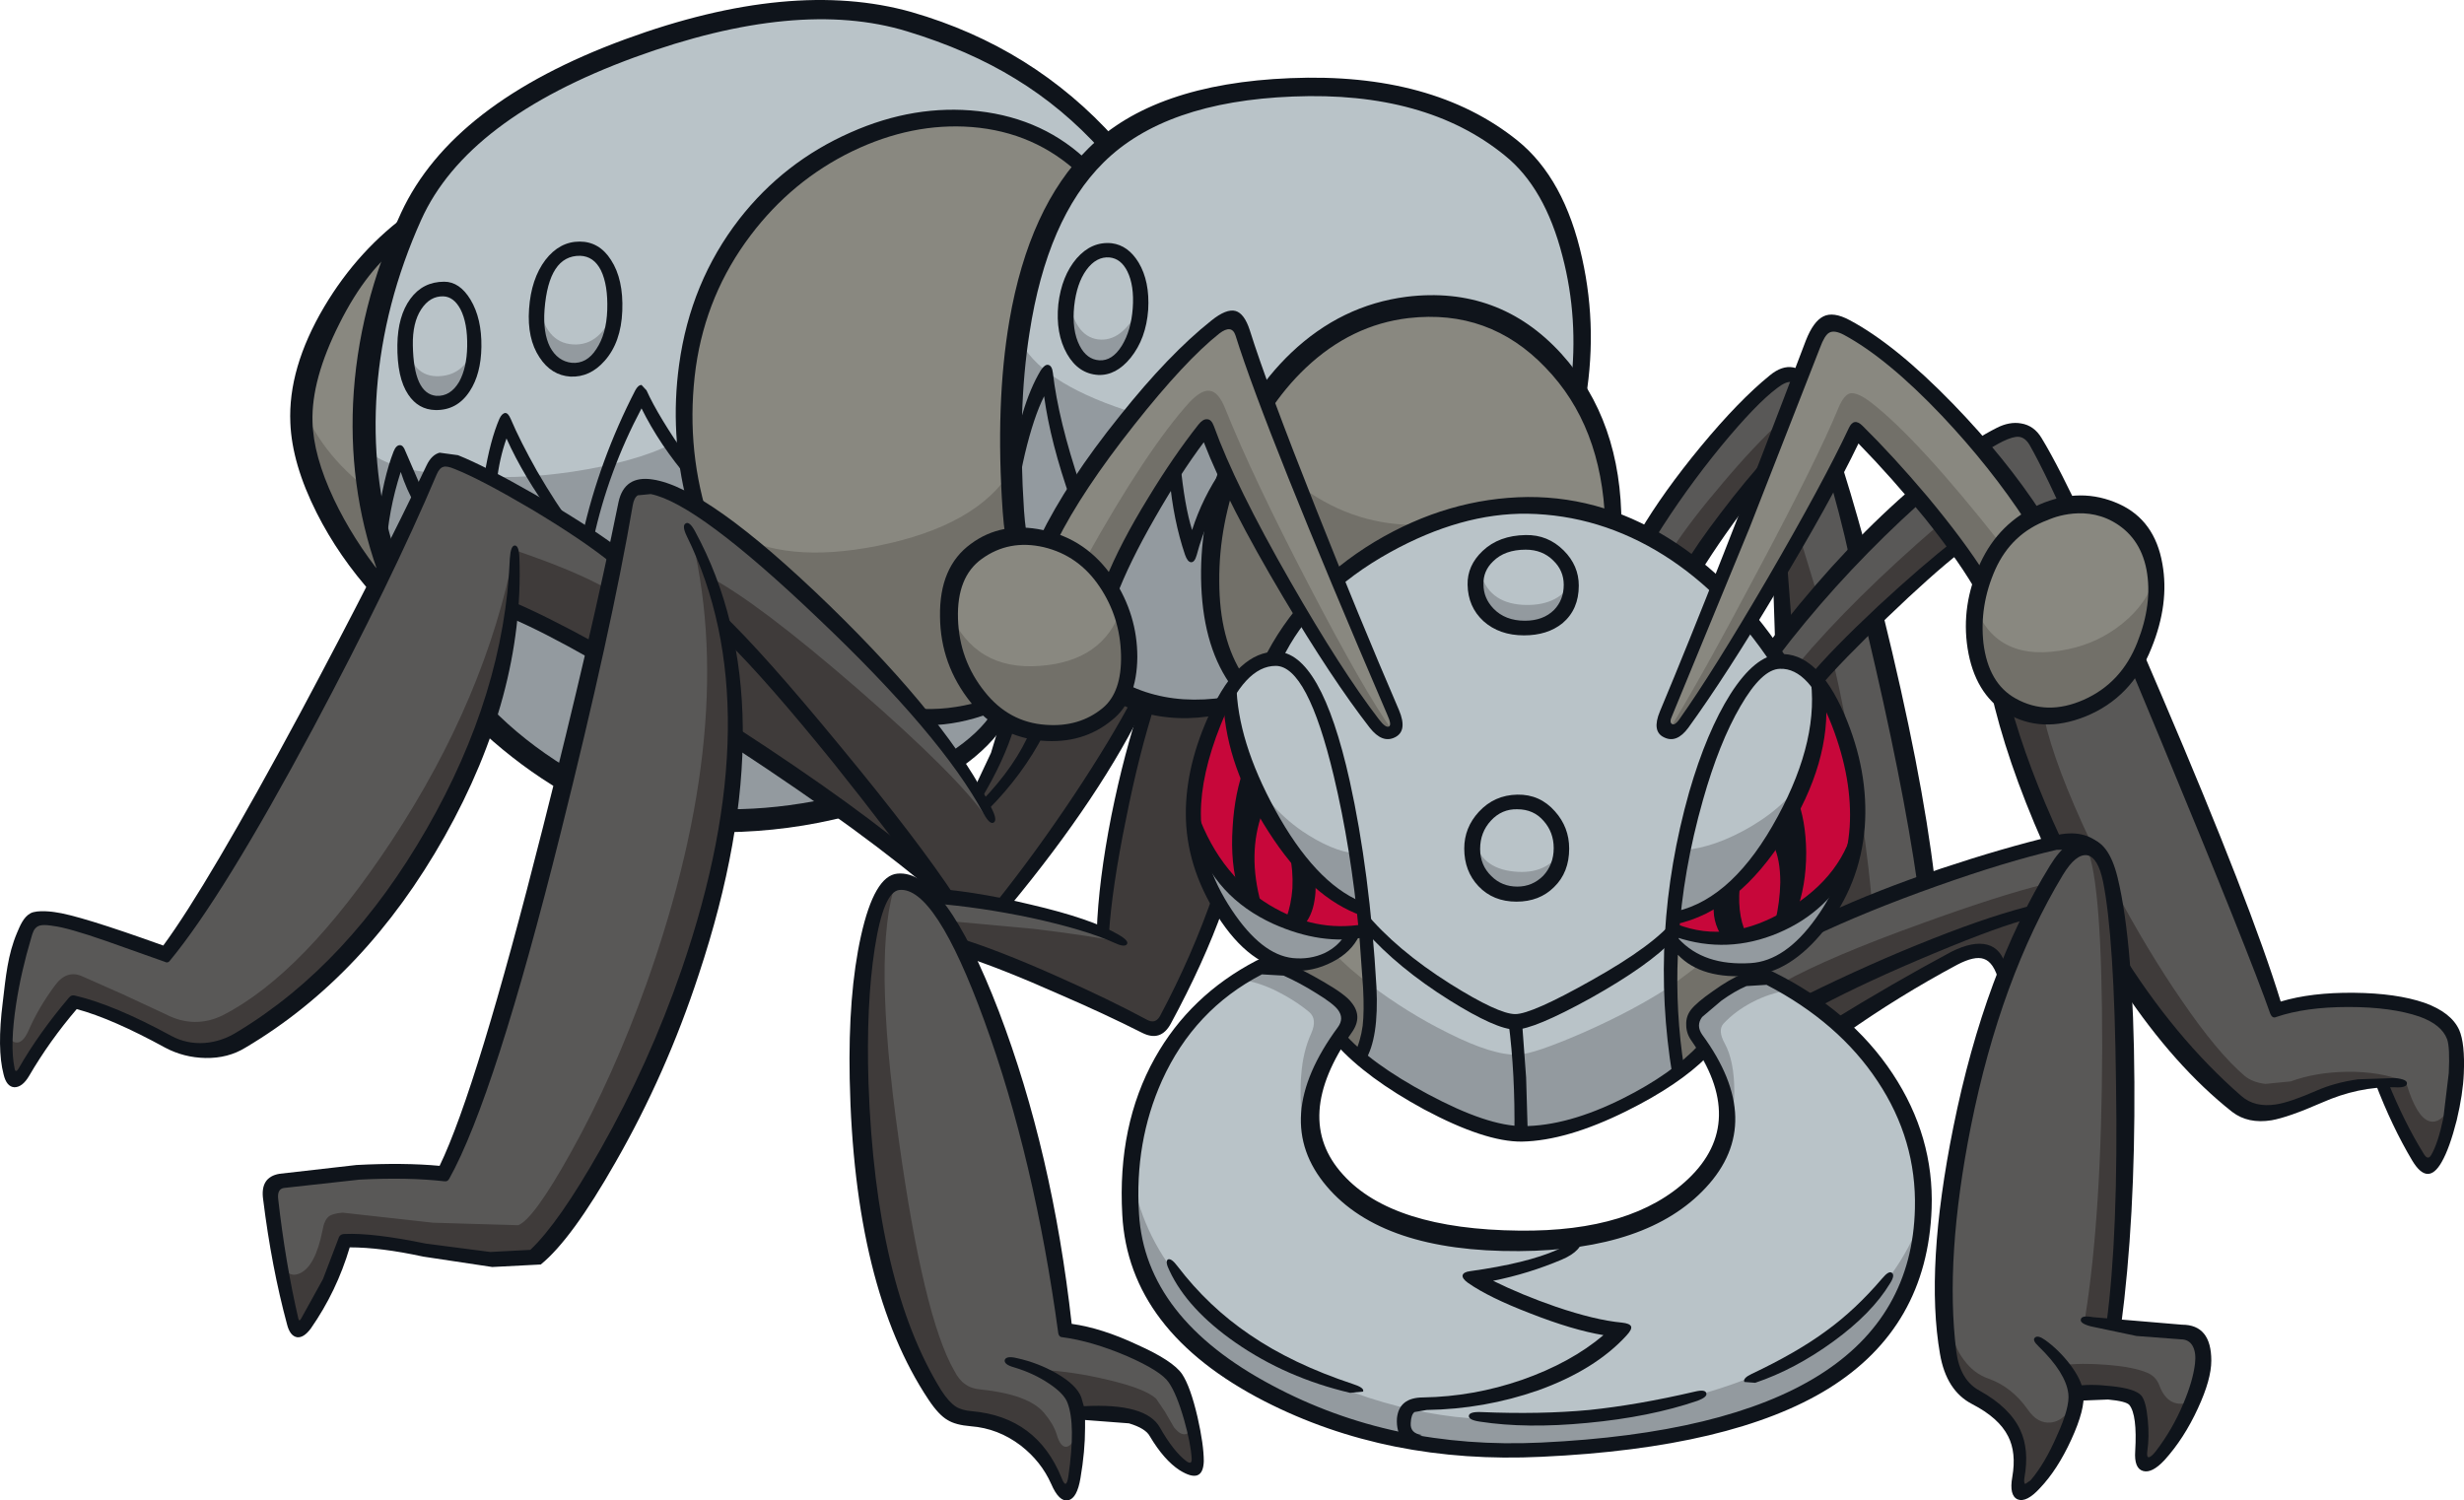 <?xml version="1.0" encoding="UTF-8"?>
<svg version="1.1" viewBox="0 0 294.7 179.47" xmlns="http://www.w3.org/2000/svg">
 <g transform="translate(.027 .045)">
  <g fill="#898880">
   <path d="m48.1 28.2q-3.75 7.5-4.2 19.7-0.45 11.75 2.35 19.95l-1.2 2.05q-8.95-10.7-8.95-20.4 0-6.4 4.15-13 3.6-5.8 7.85-8.3"/>
   <path d="m129.45 19.6q-5.9 8.3-7.8 20.9-1.7 11.05-0.2 23.75-2.85-0.1-5.05 1.85-2.1 1.9-2.85 5-1.7 7.25 4.4 13.25-1.3 0.65-3.7 1.05l-4.05 0.45q-3.95-5.7-13.25-14.1-8.2-7.45-13.75-11.15-2.9-11.3 0.2-22.05 3.25-11.45 12.45-18.45 8.15-6.2 17.7-6.3 9.5-0.1 15.9 5.8"/>
   <path d="m185.6 42.55q7.35 7.1 7 19.3-12.4-3.65-24.5 1.95-11.4 5.3-15.65 15.05-2.8 0.3-4.5 2.5-3.3-5.4-3-13.15 0.25-7.2 3.5-14.4 3.2-7.2 8.2-11.8 5.4-4.95 11.3-5.4 10.6-0.8 17.65 5.95"/>
   <path d="m162.6 126.35-2.3-2.25q0.8-1.15 0.8-2.3 0.05-1.3-1-2.15-1.1-0.85-3.25-2.15-2.05-1.25-3.25-1.8l-0.05-0.8 4.75-0.1q2.7-1.1 3.65-3.45l1.4-0.05q0.55 4.6 0.5 8.35-0.1 4.6-1.25 6.7"/>
   <path d="m209.7 115.7 0.15 1.1q-1.6 0.45-3.75 1.8-2 1.25-3.45 2.65-1.65 1.7 0.4 4.65-0.8 1.15-2.4 2.15-0.75-4-0.75-15.8 1.25 2.1 4.35 3.05l5.45 0.4"/>
  </g>
  <g fill="#b9c3c8">
   <path d="m132.2 17.3q-0.5 0.35-2.75 2.6-7.25-6.65-17.05-5.9-9.45 0.65-18.2 7.85-7.9 6.55-10.95 17.4-3.05 10.9 0.25 21.3-0.9-0.6-4.8-2.15-3.3-1.3-3.95 2.15l-1.3 5.85q-2.25-1.95-9.1-5.95l-9.4-5.15q-1.45-0.7-2.25-0.4-0.9 0.35-1.6 2.1l-4.85 10.85q-4.15-11.4-2.25-24.35 1.75-11.6 7.85-22 4.95-8.4 21.3-14.95 17.45-7 32.2-4.8 6.95 1 15.3 5.85 8.4 4.8 11.55 9.7"/>
   <path d="m188.45 47.1q-3.2-6.3-8.75-8.9-5.35-2.55-12.35-1.45-6.35 0.95-11.75 6.25-5 4.85-8.05 12.1-2.95 7.15-2.95 14.1-0.05 7.35 3.35 12.15-0.95 1.3-1.85 3.25-8.95 1.3-16.05-4.45-6.95-5.55-8.6-14.65-1.95-11.25 0.1-24.3 2.55-16.35 10.65-23.9 2.45-2.3 7.95-4.2 6.05-2.1 12.85-2.65 17.55-1.45 28.45 7.9 4.55 3.9 6.6 13.1 1.95 8.7 0.4 15.65"/>
   <path d="m164.65 65.8q8.9-5.4 17.45-5.5 7.7-0.1 16.4 5 9.45 5.5 14.15 13.95 3.25-0.2 5.9 3.85 2.5 3.9 3.3 9.7 0.8 6.2-0.85 11.55-1.85 6.1-6.5 9.4-3.5 2.5-8.1 1.95-4.25-0.55-6.4-3.05-0.25 2.3 0.05 7.65 0.2 4.8 0.6 7.75-3.85 3.1-8.65 5.1-5.55 2.35-10.05 2.2-3.9-0.1-9.9-3.05-5.25-2.6-9.45-5.95 1.1-2.25 1.15-6.5l-0.4-8.55-1.4 0.05q-0.8 1.8-2.8 2.95-2.3 1.3-5.05 1-3.25-0.35-7-5.4-4.15-5.5-4.55-11.6-0.5-6.85 3.15-13.5 3.45-6.35 6.75-5.95 3.05-7.5 12.2-13.05"/>
   <path d="m203 141.55q6.1-6.55-0.25-16.25-0.85-1.3-0.95-2.05-0.05-0.95 0.85-2 1.3-1.4 5.05-3.7 1.5-0.9 2.55-0.9 0.75 0 1.95 0.5 5.15 2.25 10.45 8.35 7.2 8.25 7.45 17.6 0.35 14.05-11.6 21.85-11.5 7.55-33.8 8.9-16.05 0.95-31.2-6.45-16.15-7.85-17.9-19.4-1.45-9.75 1.9-17.9 3.55-8.7 11.8-13.75 1.3-0.8 2.3-0.9 1.05-0.05 2.5 0.55 2.15 0.85 6 3.65 1.05 0.75 1.05 1.9 0.05 1.05-0.75 2.1-7.3 10.35-0.5 17.8 7 7.6 24.3 6.8 13.15-0.65 18.8-6.7"/>
  </g>
  <path d="m163.1 108.9 0.25 2.4q-5.9 0.85-11.55-2.05-6.3-3.3-8.95-9.85-0.35-3.9 0.85-8.75 1.15-4.55 3.15-7.9 0.3 7.35 4.9 14.95 4.8 7.95 11.35 11.2" fill="#c7073a"/>
  <path d="m217.55 81.55q2.65 4.1 3.8 9.75 1 5 0.6 9.7-3.25 7.35-10.55 10-6.3 2.25-11.3 0.05l0.1-1.45q6.9-0.8 12.5-10.25 5.45-9.15 4.85-17.8" fill="#c7073a"/>
  <g fill="#595857">
   <path d="m101.75 97.65q-6.5-4.7-13.8-9.3-0.15 19-10.95 41.45-3.85 7.95-8.05 14.35-3.65 5.5-5 6.15l-11.05-0.4-11.65-1.6q-1.5 5.05-4.3 9.45-0.55 0.85-1.15 0.85-0.65 0-0.85-0.85-0.6-2.05-1.5-7.15l-1.1-7.05q-0.15-1.1 0.25-1.7 0.4-0.55 1.5-0.8l8.65-0.85q5.65-0.2 10.1 0.15 7.2-14.4 18-62.6l-5-2.65-4.65-2.1q-0.6 11.6-9.4 26.75-9.4 16.2-21.2 23.6-3.2 2-6.2 2.25-2.8 0.2-4.65-1.1-1.6-1.2-5.45-2.75-3.75-1.6-5.55-1.85-1.25 1.3-3.25 4.1-1.8 2.5-2.55 3.9-0.65 1.1-1.35 0.9-0.6-0.25-0.65-1.05-0.25-2.55 0.2-7.5 0.5-5.5 1.45-8.1 0.6-1.5 1.35-1.95l2.8-0.2q1.95 0.2 6.2 1.55 3.9 1.25 6.65 2.45 6.1-7.15 17.65-29 9.1-17.25 14-28.35 0.55-1.2 1.4-1.6t1.7 0q2.9 1.4 8.8 4.75l10.3 6.25 1.3-5.5q0.35-1.65 1.2-2.15l2.25-0.1q7.35 2.05 21.05 15.65 13 12.85 18.6 22.55 3.95-4.3 6.25-9.2 3.35 0.8 6.15-0.45 2.7-1.25 4.2-4.1l1.8 0.9q-3.05 7.35-16.25 24.5l-3.4-0.5-3.4-0.4q-2.65-3.3-11.45-9.6"/>
   <path d="m146.1 84.6q-2.9 4.3-3.25 11.6-0.4 7.85 2.9 11.55-1.55 4.85-6.05 13.65-0.65 1.25-1.4 1.5t-1.7-0.35q-2.95-1.75-10.7-5.05-7.4-3.1-10.9-4.2 4.05 7 8 22.5 3.6 14.15 4.35 23.35 3.7 0.4 8 2.4 3.8 1.7 5.15 3.1 1.15 1.15 2.2 6.05 1.05 4.85 0.3 5.05t-2.1-0.85q-1.45-1.2-2.45-3.15-1.55-3.05-9.6-2.85 0.3 5-0.35 7.75-0.75 3.2-2.3 0-1.3-2.65-4.05-4.6-2.8-1.95-5.95-2.4-1.5-0.2-2.5-0.75-1.05-0.6-2-1.9-6.1-8.35-8.35-28.45-2.25-20 1.65-30.65 1.7-4.5 5.45-1.1l10.5 1.6q6.15 1.3 10.9 2.9-0.05-4.6 2-14.2 1.75-8.25 3.4-13.05 1.55 0.55 4.2 0.7l4.65-0.15"/>
   <path d="m215.1 45.35-4.35 11.3q-6.3 8-8.2 10.95-3.15-2.6-5.65-3.8 2.5-3.8 7.7-10.2 4.8-5.85 6.65-7.6 2.05-1.95 3.85-0.65"/>
   <path d="m217 81.4 7.25-7.4q5.2 22.4 5.95 31.25-10.4 4.05-12.35 5 4.3-5.25 4.3-13.5 0-8.9-5.15-15.35"/>
   <path d="m258.05 84.2q9.85 22.95 14.05 36.4 6.55-1.55 13.1-0.8 6.5 0.8 8 3.3 1.4 2.35 0.55 7.85-0.75 4.9-2.25 7.35-0.55 0.95-1.05 0.9-0.5-0.1-1.35-1.2-2-2.55-4.15-8.5-4.95 0.35-8.95 2.15-2.8 1.25-4.75 1.25-2.8 0-5.15-2.25l-6.7-7.15q-4.15-4.85-5.9-7.6 0.15-2.45-0.45-6.55l-1.05-5.55q-1.05-4.3-6.55-3.15l-3.3-8.7-2.9-8.65q-2.2-1.55-3-6.05-0.8-4.6 0.6-7.75l-2.85-4.1q-2.75 2.2-8.25 7.4l-8.75 8.6q-1.65-2.9-4.35-2.15l-0.65-1.45q3.75-5.85 12.3-14.1 8.8-8.5 14.65-11.7 3.3-1.85 4.9 1.3 5.6 10.9 14.2 30.9"/>
   <path d="m237.55 113.9q-1.45-0.5-3.35 0.6-10.45 5.8-14.25 8.25-2.5-2.5-5.65-4.4-3.25-1.95-4.45-1.55l0.15-1.05q2.05-0.25 4-1.65l3.5-3.45q5.2-2.65 14.5-5.8 8-2.7 13-3.85l4.5-0.1q1.45 0.55 2.25 2.6 2.4 5.85 2.4 25.85 0 16.4-1.2 29.2l7.05 0.75 2.65 0.35q1 0.6 0.85 3.15-0.1 2.65-1.95 6.35-1.6 3.2-3.35 5.1-1.1 1.1-1.65 0.7-0.5-0.3-0.3-1.7 0.5-3.6-0.9-5.6-0.7-0.95-3.1-1.15l-4.15 0.15q0.15 2.55-1.65 6.2-1.3 2.65-2.95 4.65-1.05 1.25-1.6 0.7-0.5-0.55-0.4-2.2 0.25-2.75-1-5.15-1.1-2.15-2.8-3.05-2.05-1.05-2.85-1.95-1.4-1.5-2-4.7-1.45-7.5 1.35-22.95 2.35-13.1 5.55-21.65-0.75-2.1-2.2-2.65"/>
   <path d="m213.4 76.05q-0.05-4.05-0.6-7.9l6.65-12 2.55 9.6q-2.6 2.6-8.6 10.3"/>
  </g>
  <path d="m44.1 58.6q0.9 5.1 2.25 8.9l-1.25 2.15q-3.7-3.55-6.5-9.6-3.05-6.75-2.65-12.05 2.2 6.05 8.15 10.6" fill="#727069"/>
  <path d="m120.95 56.15q-0.3 3.75 0.4 8-7.3 1.15-7.85 8.3-0.5 6.6 4.45 11.8-3.95 1.7-7.7 1.5-4.45-5.5-11.2-12.15-6.85-6.7-11.65-10.05 6.4 3.9 17.5 1.7 12-2.4 16.05-9.1" fill="#727069"/>
  <g fill="#939a9f">
   <path d="m110.25 85.75 4-0.4q2.1-0.4 3.4-0.95l1.65 1.3q-0.7 1.2-2.2 2.7l-2.85 2.4-4-5.05"/>
   <path d="m87.75 88q9.65 6.4 11.75 8.25l-6.25 1.25-6.25 0.5q1.05-5.7 0.75-10"/>
   <path d="m61.2 73.05 5 2.2q3.2 1.55 4.8 2.65l-3.65 15.1q-4.1-2.25-9.15-6.95 1.85-4.65 3-13"/>
   <path d="m133.4 48.6q9.75 3.5 16.35 1.7-4.65 6.55-4.95 16.1-0.25 8.85 3.15 14.85l-1.2 1.85-0.8 1.5q-17.05 1.25-22.9-15.5-4.45-12.75-1.45-29.3 1.85 5.25 11.8 8.8"/>
  </g>
  <path d="m149.75 50.3q1.75 5.45 7.75 9.15 6.5 3.95 14.25 3.15-7.35 2.85-11.8 6.6-4.6 3.85-7.25 9.55-0.85-0.1-2.25 0.65-1.45 0.75-2.5 1.85-3.6-5.4-3.25-14.35 0.35-9.45 5.05-16.6" fill="#727069"/>
  <path d="m203.6 115.05q2.7 1.2 6.1 0.95l0.15 0.8q-2.3 0.35-7.2 4.45-1 0.85-0.6 1.95l1.55 2.35q-1.25 1.55-2.85 2.35-0.7-3.85-0.8-10.1l3.65-2.75" fill="#727069"/>
  <path d="m189.25 123.5q6.15-2.7 10.7-5.7 0.1 6.85 1 10.15-4.2 3.25-9.6 5.4t-9.3 2.15q-3.55 0-9-2.5-5.7-2.6-10.4-6.65 1.45-2.8 1.15-8.65 4.5 3.4 9.35 5.8 5.45 2.75 8.45 2.6 1.9-0.1 7.65-2.6" fill="#939a9f"/>
  <path d="m163.8 117.7q0.3 5.85-1.15 8.65l-2.35-2.25q0.85-1.3 0.75-2.55-0.1-1.4-1.3-2.15-4.1-2.75-6.5-3.55l0.1-0.65q3.4 0.4 6.45-1 1.35 1.5 4 3.5" fill="#727069"/>
  <g fill="#939a9f">
   <path d="m142.8 99.35q2.75 5.7 8 9.1 5.2 3.35 10.95 3.1-0.6 1.8-2.75 2.9-2.25 1.1-4.75 0.75-3.8-0.6-7.1-5.05-3.45-4.6-4.35-10.8"/>
   <path d="m162.95 108.35q-3.4-0.7-7.8-6-4.45-5.35-5.85-10.5 2.1 4.5 6.4 7.5 3.55 2.4 6.4 2.7l0.5 3.15 0.35 3.15"/>
   <path d="m215.95 92.4q-1.55 5.25-5.1 9.9-4.8 6.15-10.85 7.25l1.25-7.9q3.85-0.3 8.25-2.9 4.65-2.8 6.45-6.35"/>
   <path d="m203.9 115.25q-2.45-0.95-3.95-2.95l0.25-1.3q4.65 2.35 10.95 0.15 7.1-2.5 10.7-9.6-1.35 5.1-4.2 8.95-3.25 4.45-7.2 5.15l-6.55-0.4"/>
   <path d="m148.15 117.25q3.2-2.35 5-1.65 3.1 1.2 6.6 3.8 1.2 0.9 1.35 1.85 0.15 0.9-0.65 2.25-0.95 1.65-2.35 4.8-1.7 3.75-2.4 6.25-0.3-3.75-0.1-6 0.2-2.8 1.2-5 0.75-1.7-0.25-2.55-1.8-1.5-4.3-2.7-2.65-1.2-4.1-1.05"/>
   <path d="m213.95 118.4q-2.25 0.3-4.45 1.45-2 1.05-3.4 2.55-0.7 0.8 0.15 2.35 1.15 2.1 1.15 5.75-0.05 3.15-0.85 6.35-0.65-8-3.75-12.35-0.8-1.1-0.9-1.6-0.15-0.85 0.75-1.65l3-2.25q2.05-1.4 3.3-2l2.55-0.1q0.85 0.3 2.45 1.5"/>
   <path d="m181.45 173.75q-15.7 0.1-29.65-7-18.8-9.6-16.6-27.4 1.8 14.5 18.2 23.35 13.65 7.35 27.55 7.05 17.25-0.35 29.4-5.45 15.4-6.5 19.85-19.8-1.35 14.3-12.9 21.5-12.05 7.55-35.85 7.75"/>
  </g>
  <g fill="#3f3b3a">
   <path d="m142.85 96.2q-0.2 6.45 2.85 11.7-3.3 8.45-6.1 13.4l-1.3 1.5q-0.7 0.15-2.1-0.5l-9.95-4.55q-7.35-3.3-11.5-4.7l-1.55-2.95 10.35 0.95q7.6 0.9 10.8 1.7-1.3-0.85-2.5-1.35 0.45-5.25 2.05-13.7 1.8-9.8 3.45-13.8l4.35 0.75q2.7 0.25 4.25-0.05-2.9 5.65-3.1 11.6"/>
   <path d="m107.45 136.15q2.95 21.3 6.65 27.75 0.6 1.15 1.3 1.6 0.7 0.55 1.9 0.65 5.7 0.6 7.55 2.8 1.1 1.3 1.5 2.55 0.45 1.6 1.2 1.5 0.7-0.15 1.15-1.5l-0.15 4.4q-0.3 2.75-1 2.75-0.6 0-1.35-1.6-1.05-2.35-2.6-3.95t-3.6-2.55q-1.85-0.9-3.15-0.8-2.75 0.15-5.25-3.35-2.6-3.6-4.95-12.1-2.35-8.45-3.45-18-2.65-23.45 3.95-30.85-2.9 8.05 0.3 30.7"/>
   <path d="m128.95 169q-0.2-1.25-1.25-2.55-1.2-1.55-3.2-2.65 3.85 0.2 8 1.2 4.45 1.05 5.75 2.25l1.05 1.55 1.1 1.9q0.7 0.85 1.25 0.8 0.6 0 0.75-0.95 1.2 4.65 0.1 4.95-0.8 0.2-2.15-1.1-1.35-1.25-2-2.75-1.65-3.6-9.4-2.65"/>
   <path d="m99.4 89.35q-9.65-11.8-12.7-14.45-0.4-1.9-1.9-5.95 5.75 3 17.75 13.4 12 10.45 15.45 15.45l-0.15-1.75q4.45-5.95 5.6-8.4 7.85 0.55 11-4.85l1.75 0.75q-1.6 4.45-7.35 12.8-5 7.2-9 11.7l-2.95-0.4-3.7-0.4q-4.05-6-13.8-17.9"/>
   <path d="m86.7 74.9q3.6 3.45 11.65 13.05 9.3 11.15 11.9 15.95l-12.2-8.9-10.3-7q0.05-2.9-0.3-6.95l-0.75-6.15"/>
   <path d="m61.5 65.75q7.35 2.5 11.1 4.65l-1.6 7.5q-6.35-3.7-9.8-4.85 0.45-3.4 0.3-7.3"/>
   <path d="m40.95 145 10.8 1.2 10.2 0.3q1.85-0.7 6.3-8.7 5.05-9.05 9.05-20.2 11.15-31.35 5.15-54.35 11.35 22.55-0.75 56-4.2 11.7-10.25 21.65-5.3 8.65-7.6 9.45l-11.35-0.6q-9.7-1.6-11.55-1.4-0.6 2.9-2.6 6.75-1.95 3.85-2.75 3.75-1.15-0.1-2.1-8.7 0.55 2.9 2.35 2.1 1.85-0.85 2.7-5.15 0.2-1.2 0.75-1.65 0.45-0.35 1.65-0.45"/>
   <path d="m8.85 119.9q-1.3 1.05-3.2 3.85l-2.75 4.4q-0.55 0.85-1.1 0.85-0.45-0.05-0.65-0.7-0.55-1.8-0.2-5 0.25 1.35 1 1.35 0.75 0.05 1.4-1.35 1.2-2.8 3.25-5.55 1.4-1.85 3.25-1l4.85 2.15 5.05 2.35q3.45 1.8 6.85 0.15 9.7-4.95 20.2-20.85 11.3-17.15 14.7-34.8 0.15 18.9-10.75 36.05-8.6 13.5-21.05 22.1-2.25 1.55-5.2 1.7-3 0.1-5.15-1.35-2.1-1.45-5.15-2.7-2.85-1.15-5.35-1.65"/>
   <path d="m202.5 67.65-2.55-2q2.25-3.45 6.05-7.9 3.75-4.45 7-7.45l-2.05 6.45q-1.7 1.75-4.5 5.35-2.85 3.65-3.95 5.55"/>
   <path d="m223.85 108.05q-2.75 0.6-6.5 2.7 4-4 5.2-13.85 1.15 8.25 1.3 11.15"/>
   <path d="m213.2 76.1q0.05-2.95-0.45-7.5l2.45-4.5 2.15 7.05-4.15 4.95"/>
   <path d="m217 81.3 2.2-2.35q1.45 6.2 2.65 13.55-2.2-8.15-4.85-11.2"/>
   <path d="m215 79.4q6.6-7.85 16.95-16.75l2.05 2.55q-12.5 10.9-17 16.1l-0.85-0.85-1.15-1.05"/>
   <path d="m252.9 106.3q3.9 7.35 8 13.3 4.3 6.3 7.55 9.05 0.9 0.75 2.45 0.95l3.05-0.3q3-1.1 6.75-1.15 3.9-0.05 6.9 1.15-7.3 0.35-11.5 2.45-2.7 1.35-5 1.35-2.45-0.05-4-1.5l-6.65-6.8q-5.2-5.7-6.6-8.05l-0.95-10.45"/>
   <path d="m245.45 100.6q-5.15-11.1-6.1-17 2.75 2 5.1 2.2 1.25 5.7 5.6 14.9l-2.45-0.35-2.15 0.25"/>
   <path d="m284.95 129.6q0.8-0.25 2.85 0 1.2 3.95 2.7 4.45 1.45 0.45 2.7-2.1-1.05 7.3-2.75 7.35-0.9 0.05-2.8-3.5-1.65-3.15-2.7-6.2"/>
   <path d="m249.6 101.5q3.45-0.4 4.2 18.05 0.65 16.7-1.05 39l-3.4-0.95q2-12.45 2.05-32.4 0-19.6-1.8-23.7"/>
   <path d="m233.35 158.85q0.25 2.1 1.5 3.75 1.2 1.65 2.95 2.25 2.8 1 4.7 3.7 1.15 1.7 2.75 1.55 1.85-0.2 2.95-2.85-0.55 2.65-1.85 5.55-1.4 3.1-2.9 4.6-1 0.95-1.5 0.8-0.6-0.2-0.35-1.9 0.3-2.2-0.5-4.4-0.95-2.75-3.25-3.85-2.65-1.2-3.85-3.55-1.35-2.5-0.65-5.65"/>
   <path d="m246.6 163.25q2.35-0.3 5.35-0.05 3.2 0.25 4.85 0.95 1.05 0.45 1.45 1.55 1.1 2.9 3.85 1.9-2.35 5.15-4.1 6.9-0.75 0.75-1.2 0.55-0.55-0.2-0.55-1.55 0-5.55-1.05-6.25-0.75-0.5-2.9-0.7-2.15-0.25-3.95 0-0.65-1.85-1.75-3.3"/>
   <path d="m213.15 117.5q5.7-3.15 16.7-7.1 9.2-3.35 14.7-4.7l-1.4 3.3q-4.95 1.3-12.7 4.45-7.55 3.1-13.9 6.4l-3.4-2.35"/>
   <path d="m216.6 120.15q3.2-2.35 12.5-6.25 9.25-3.9 14.05-4.9-2.5 4.6-3.35 7.75-1.4-4.4-5.45-2.4-5.65 2.75-14.05 8.5-2.35-2.15-3.7-2.7"/>
  </g>
  <g fill="#939a9f">
   <path d="m177 68.25q0.9 3.8 5.1 4.05 4.05 0.2 5.75-2.5 0 2.05-1.3 3.55-1.7 1.85-4.8 1.6-2.9-0.25-4.2-2.25-1.2-1.9-0.55-4.45"/>
   <path d="m176.25 100.25q0.8 3.55 4.8 3.95 3.95 0.4 5.7-2.55-0.35 2.5-1.9 3.85-1.4 1.25-3.5 1.3-2.2 0.1-3.8-1.75-1.85-2-1.3-4.8"/>
   <path d="m127.75 35.3q0.65 4.85 3.55 5.25 2.85 0.35 4.9-3.7-0.1 2.7-1.5 4.8-1.5 2.2-3.55 2.15-1.95-0.05-3.1-2.75-1.15-2.75-0.3-5.75"/>
   <path d="m64.4 36.2q0.75 4.75 4.1 4.95t4.95-4.2q-0.05 2.65-1.4 4.85-1.45 2.45-3.5 2.4-2.2-0.05-3.45-2.45t-0.7-5.55"/>
   <path d="m48.55 40.9q0.7 4.2 3.95 4.05 3.2-0.15 4.2-3.75-0.05 2.45-1.05 4.4-1.2 2.3-3.15 2.45-2.15 0.15-3.15-1.85-1.05-1.9-0.8-5.3"/>
  </g>
  <path d="m117.75 96.25-0.9-1.55q1.25-1.65 2.25-4.1 0.95-2.2 1.3-4.15 1.7 0.8 3.6 1.1-2.05 4.8-6.25 8.7" fill="#3f3b3a"/>
  <path d="m81.85 52.05q0.25 4.85 1.3 8.5-1.5-1.15-4.6-2.25-3.35-1.2-3.9 2.35l-1 5.65-7.4-4.85q-5.4-3.3-7.95-4.45 6.65 0.2 13.65-1.25 7.05-1.5 9.9-3.7" fill="#939a9f"/>
  <path d="m43.6 53.45q1.9 2.25 7.7 3.05l-4.95 11q-1-3-1.75-6.8-0.8-4-1-7.25" fill="#939a9f"/>
  <g fill="#0f141b">
   <path d="m208.35 116.45q2.2-0.95 3.6-0.3 9.35 4.6 14.4 12.25 4.95 7.5 4.65 16.1-0.5 14.2-12.35 21.55-11.5 7.1-34.3 8.15-18.4 0.9-33.15-6.65-16.25-8.35-17-22.3-0.6-10.7 3.9-18.75 4.2-7.5 12.15-11.65 1.25-0.7 3.75 0.35 1.9 0.8 4.2 2.15 2.7 1.55 3.4 2.5 1.4 1.7 0.05 3.6-7.2 10.25-1.05 17 5.9 6.55 21.1 6.7 13.55 0.15 20.2-6.2 7.15-6.8 0.35-16.55-0.6-0.85-0.6-1.85-0.05-1 0.55-1.8 0.7-0.9 2.65-2.25 1.95-1.4 3.5-2.05m-4.8 7.25q7.7 10.5 0.45 18.3-6.95 7.5-22.35 7.6-16.35 0.1-23-7.75-6.8-8 1.35-19.05 0.75-1.05 0-2.05-0.55-0.75-2.6-2-1.9-1.2-3.9-2.1l-2.6-0.15q-8.1 4.2-11.95 12.7-3.3 7.35-2.75 15.95 0.75 12.45 15.9 20.5 14.4 7.7 32.2 6.85 44.1-2.1 44.7-28 0.2-8.2-4.45-15.2-4.65-7.05-13.3-11.55l-2.4 0.15q-1.4 0.6-3 1.75l-2.3 1.95q-0.75 1 0 2.1"/>
   <path d="m209.45 164.3q5.5-2.6 9-5.2 3.45-2.5 6.65-6.25 0.8-0.95 1.15-0.65 0.4 0.3-0.25 1.3-2.15 3.55-6.75 6.9t-9.35 4.95l-1.3-0.1q-0.2-0.45 0.85-0.95"/>
   <path d="m177 170q-1.4-0.2-1.35-0.7t1.45-0.45q7.1 0.3 12.95-0.25 5.8-0.6 12.65-2.2 1.25-0.3 1.35 0.2 0.15 0.45-1.05 0.9-5.7 1.95-13.2 2.65-7.3 0.7-12.8-0.15"/>
   <path d="m161.8 165.5q1.4 0.45 1.2 0.9l-1.55 0.15q-7.65-1.8-13.7-6-5.75-4-7.9-8.6-0.55-1.1-0.2-1.35 0.4-0.2 1.15 0.8 3.7 4.85 8.65 8.2 5.1 3.5 12.35 5.9"/>
   <path d="m189.25 147.95q0 1.6-2.45 2.65-4 1.7-8.25 2.55 3.45 1.7 7.5 3.1 4.7 1.6 7.9 1.9 0.95 0.1 1.1 0.45t-0.55 1.1q-3.75 4.1-10.55 6.55-6.45 2.25-13.35 2.35l-1.45 0.25q-0.4 0.3-0.45 1.3-0.1 1.25 1.35 1.45l-2.25 0.75q-0.85-1.15-0.75-2.75 0.25-2.5 3.15-2.5 6-0.1 11.8-2.1 5.85-2.05 9.75-5.35-3.65-0.6-8.75-2.6-4.95-1.9-7.45-3.65-0.7-0.5-0.65-0.9 0.1-0.4 0.9-0.5 6.8-0.95 10.4-2.55 1.6-0.7 1.6-1.65l1.45 0.15"/>
   <path d="m204.15 126.35q-3.4 3.4-9.65 6.5-7.15 3.55-12.5 3.65-4.4 0.05-11.7-3.85-6.9-3.75-10.5-7.75l0.85-1.45q3.2 3.7 10.15 7.4 7.1 3.8 11.3 3.8 5.35 0 11.95-3.3 5.9-2.95 9.2-6.5l0.9 1.5"/>
   <path d="m163.25 126.8-1.3-0.75q0.75-1.55 1-3.4 0.2-1.7 0.05-4.55l-0.45-6.25q-0.95 2-3.2 3.15-2.4 1.25-4.95 1.05-4.95-0.45-8.85-6.6-3.75-5.9-3.75-12.2 0-5.85 2.95-12.15 3.35-7.2 7.85-7.2 5.35 0 8.8 15.45 2.4 10.85 3.2 24.65 0.3 6.15-1.35 8.8m-19.65-29.55q0 6 3.7 11.55 3.55 5.35 7.3 5.75 2.05 0.2 3.8-0.6 1.75-0.85 2.6-2.45l1.5-0.1q-0.95-10-3-18.6-3.15-13.2-6.95-13.2-3.75 0-6.6 7.1-2.35 5.9-2.35 10.55"/>
   <path d="m203.65 95.65q-2.4 8.45-2.9 16.6 3 3.25 8.6 2.9 4.15-0.25 7.8-5.35 3.65-5.05 4.05-10.95 0.35-5.65-2.1-12.05-2.7-7-6.25-6.85-2.15 0.05-4.7 4.45-2.55 4.35-4.5 11.25m19.35 3.25q-0.55 6.85-4.8 12.25-4.1 5.15-8.8 5.5-5.9 0.5-8.75-2.5-0.3 6.9 0.75 13.55l-1.4 0.9q-2.8-16.9 2-33.9 2.1-7.25 4.95-11.75 2.95-4.6 5.85-4.75 4.5-0.3 7.75 7.15 2.95 6.85 2.45 13.55"/>
   <path d="m200.25 109.9-0.1 2.4q-2.9 3.1-9.95 7.05-6.8 3.75-9 3.75-2.25 0-7.85-3.5-6.15-3.85-10.1-8.3l-0.05-2.3q3.75 4.55 10.25 8.65 5.75 3.6 7.75 3.6 1.95 0 9.05-4 7.6-4.25 10-7.35"/>
   <path d="m162.9 109.5q-6.15-2.15-11.2-10.05-5-7.75-5.4-15.3l1.55-2.35q0.1 6.75 4.65 15.05 4.75 8.65 10.25 10.95l0.15 1.7"/>
   <path d="m163.2 112.05q-5.15 1-10.95-1.6-7-3.2-9.3-10.15l-0.15-4.25q2.65 8.3 9 12.15 5.45 3.3 11.25 2.3l0.15 1.55"/>
   <path d="m148.85 91.6 2.1 5.55q-1.8 4.95-0.15 10.9l-1.5-0.7-1.15-0.75q-1.05-3.3-0.75-7.75 0.25-4.15 1.45-7.25"/>
   <path d="m154.2 102q0.5 0.9 1.45 1.5l1.4 0.9q0.45 1.45 0.15 3.2-0.3 2-1.45 3.2l-1.95-1q0.6-1.6 0.75-3.6 0.1-2.2-0.35-4.2"/>
   <path d="m218.35 83.2q0.65 7.9-4.8 16.6-5.7 9.1-13.15 10.7l0.1-1.55q6.85-1.6 12.1-11.35 5.1-9.45 3.85-16.95l1.9 2.55"/>
   <path d="m212.65 111.55q-6.05 2.55-12.2 0.5l0.1-1.55q6.2 2.45 13.15-1.75 6.9-4.1 8.2-10.9l-0.3 5.3q-2.9 5.85-8.95 8.4"/>
   <path d="m212.1 101.1 2.75-5.8q1.1 2.7 1.15 6.6 0 4.1-1.25 7.3l-1.05 0.45-1.4 0.5q0.55-2.3 0.6-4.65 0-2.75-0.8-4.4"/>
   <path d="m208.15 105.15q-0.55 3.95 0.7 6.55l-2.85 0.4q-1.35-2-1-4.35l3.15-2.6"/>
   <path d="m200.5 64.95q7.6 5.05 13.35 14l-2 0.4q-5.6-8.4-12.9-13-7.65-4.8-16.3-4.95-7.9-0.1-16.4 4.6-9.3 5.15-13 12.95l-2.25 0.1q4.3-8.8 13.4-14.3 8.8-5.25 18.3-5.35 9.4-0.05 17.8 5.55"/>
   <path d="m181.45 96.75q-1.85-0.05-3.15 1.35t-1.3 3.4q0 1.95 1.35 3.25 1.25 1.25 3.1 1.25 1.8 0 3.1-1.3 1.25-1.35 1.25-3.3 0-1.9-1.2-3.25-1.2-1.4-3.15-1.4m4.5 0.25q1.7 1.9 1.7 4.45 0 2.85-1.8 4.6-1.75 1.75-4.5 1.75-2.8 0-4.55-1.85-1.7-1.8-1.7-4.5 0-2.5 1.75-4.4 1.85-2 4.6-2.05 2.7-0.05 4.5 2"/>
   <path d="m185.75 67q-1.3-1.3-3.3-1.3-2.5 0-3.9 1.4-1.2 1.15-1.15 2.75 0 1.65 1.2 2.9 1.4 1.45 3.75 1.45 2.2 0 3.5-1.3 1.15-1.2 1.15-3 0-1.7-1.25-2.9m1.25-1.2q1.8 1.8 1.8 4.2 0 2.85-1.95 4.5-1.8 1.45-4.6 1.45-2.95 0-4.85-1.7-1.85-1.7-1.9-4.35-0.05-2.3 1.8-4.05 1.95-1.85 5.15-1.9 2.65-0.05 4.55 1.85"/>
   <path d="m168.45 38q-6.85 0.8-12.3 5.95-4.9 4.65-7.75 11.85-2.65 6.85-2.6 13.65 0 7 2.9 11.35l-1.3 1.4q-3.45-4.6-3.75-12.15-0.3-7.4 2.45-14.85 2.9-7.9 8.3-13.05 6-5.7 13.8-6.7 11.05-1.35 18.5 6.8 7.25 8 7.2 20.55l-1.95-0.4q-0.4-11.55-7.15-18.5-6.7-7-16.35-5.9"/>
   <path d="m179.95 18.55q-9.45-7.7-25.35-7.05-15.3 0.6-22.65 7.9-6.75 6.7-8.85 20.4-1.45 9.2-0.65 21.25 0.7 10.1 6.8 16.6 6.85 7.3 17.3 5.7l-0.85 2.1q-9.85 1.9-17.4-5.15-7.55-7.15-8.4-19.15-0.9-12.9 0.8-22.85 2.35-13.6 9.45-20.6 7.8-7.75 24.15-8.4 17-0.7 27.15 7.45 5.65 4.55 7.75 14.1 1.95 8.75 0.25 17.8l-1.6-2.6q0.95-8-1-15.45-2.1-8.2-6.9-12.05"/>
   <path d="m113.45 90.05q3.7-2.4 5.3-5l1.65 1.1q-1.85 3.05-5.5 5.6l-1.45-1.7"/>
   <path d="m67.15 94.55q-4.85-2.85-9.3-6.9l0.9-3q3.8 3.9 8.9 7.05l-0.5 2.85"/>
   <path d="m101.45 97.55q-7.1 1.85-14.7 1.95l0.5-2.75q5.6 0 11.55-1.25l2.65 2.05"/>
   <path d="m131.7 17.95q-4.6-5.1-10.25-8.55-5.6-3.45-13-5.7-13.1-4-32.55 3.1-20.1 7.35-25.55 19.45-4.5 10-5.3 20.4-0.75 10.15 2.15 19.3l-1.65 3.45q-3.85-10.05-3.35-21.2 0.55-11.55 5.75-22.8 6.1-13.15 26.8-20.75 19.9-7.3 34.25-3.25 14.55 4.2 24.4 15.2l-1.7 1.35"/>
   <path d="m129.1 20.8q-5.35-5.05-12.9-5.65-7.15-0.55-14.3 2.9-7.2 3.5-12.15 10.05-5.3 7-6.55 15.75-1.25 9.1 1.35 17.7l-2.4-1.45q-2.1-8.25-0.95-16.55 1.35-9.85 7.2-17.4 5.35-6.85 13.3-10.35 7.65-3.4 15.3-2.55 7.95 0.9 13.3 6.2l-1.2 1.35"/>
   <path d="m109.5 84.7q3.8 0.3 7.75-0.85l1.15 1.4q-3.75 1.4-7.3 1.45l-1.6-2"/>
   <path d="m40.55 38.7q-3.35 6.65-3.2 11.7 0.1 4.05 2.55 9.25 2.25 4.75 5.85 9.25l-1.1 2.25q-4.15-4.6-6.8-9.85-2.95-5.85-3.15-10.75-0.3-6.55 4.05-13.9 4.1-6.9 10.35-11.35l-0.9 3.7q-4.3 3-7.65 9.7"/>
   <path d="m117.4 95.75q4.1-4.25 5.85-8.5l1.6 0.45q-2.55 4.95-6.75 9.15l-0.7-1.1"/>
   <path d="m116.5 94.25 2-4.25 1.25-4.15 1.55 1q-1.2 4.05-4 8.7l-0.8-1.3"/>
   <path d="m83.1 63.5q11.2 20.6 0.45 53-3.9 11.9-9.95 22.45-5.25 9.25-8.95 12.25l-5.8 0.3-8.3-1.25q-5.05-1.1-8.75-1.1-1.55 5.25-4.65 9.7-0.85 1.15-1.65 1.05-0.85-0.15-1.2-1.55-1.85-6.85-2.85-14.9-0.4-2.7 1.95-3.1l9.2-1.05q5.65-0.3 9.95 0.1 4.45-9.2 12.35-40.45 5.75-22.7 9.05-38.95 0.7-3.2 4.05-2.7 6.6 0.95 21.15 15.05 14.45 14.05 19.45 24.35 0.7 1.4 0.2 1.65-0.45 0.25-1.2-1.1-5.05-9.35-19.75-23.3-14.45-13.8-20.05-14.9l-1.55 0.15q-0.45 0.3-0.6 1.2-2.55 14.9-8.6 39.1-7.9 31.65-13.35 41.45-0.2 0.35-0.55 0.3-4.35-0.5-10.2-0.2l-9.05 1q-0.8 0.15-0.65 1.35 0.85 7.55 2.4 14.25 0.1 0.45 0.35 0l2.6-4.7 1.85-4.85q0.15-0.55 0.75-0.55 3.4-0.15 9.7 1.15l7.7 1 4.8-0.25q3.4-3.2 8.35-11.95 5.85-10.3 9.75-21.6 10.75-31.25 0.6-51.85-0.6-1.25-0.1-1.5 0.45-0.25 1.1 0.95"/>
   <path d="m137.15 83.75q-5.4 11.3-16.45 24.65l-1.65-0.45q4.75-5.95 9.35-12.85 4.45-6.7 7.15-11.85l1.6 0.5"/>
   <path d="m100.5 89.25q9.3 11.25 13.8 18.1l-2.4-0.05q-5.25-7.35-12.25-16.1-8.1-10-12.65-14.45l-0.65-3.4q4.9 4.65 14.15 15.9"/>
   <path d="m61.55 65.2c0.333 0 0.517 0.517 0.55 1.55 0.367 10.9-2.617 21.983-8.95 33.25-6.3 11.167-14.233 19.583-23.8 25.25-1.4 0.867-3 1.283-4.8 1.25-1.733-0.033-3.35-0.45-4.85-1.25-4.2-2.3-7.717-3.833-10.55-4.6-2.167 2.533-4.067 5.2-5.7 8-0.533 0.9-1.117 1.35-1.75 1.35-0.633-0.033-1.067-0.55-1.3-1.55-0.533-2.033-0.567-4.9-0.1-8.6 0.367-3.1 0.601-5.699 1.7-8.3 0.369-0.873 0.774-1.885 1.6-2.35 0.844-0.475 2.9-0.15 2.9-0.15 1.9 0.233 6.233 1.567 13 4 3.533-4.8 9-14.083 16.4-27.85 6.2-11.6 11.233-21.467 15.1-29.6 0.4-0.833 0.917-1.333 1.55-1.5l2.2 0.3c2.167 0.867 5.233 2.433 9.2 4.7 4.033 2.333 7.25 4.383 9.65 6.15l-0.4 2.15c-2.233-1.833-5.433-4-9.6-6.5-4.067-2.4-7.15-4.017-9.25-4.85-0.633-0.267-1.083-0.35-1.35-0.25-0.3 0.067-0.567 0.367-0.8 0.9-3.567 8.433-8.483 18.533-14.75 30.3-7.167 13.4-12.883 22.683-17.15 27.85-0.167 0.233-0.367 0.283-0.6 0.15l-7.05-2.5c-3.067-1.067-5.183-1.667-6.35-1.8 0 0-1.285-0.258-1.8 0.05-0.461 0.276-0.6 0.667-0.8 1.4-0.8 2.667-1.4 5.3-1.8 7.9-0.5 3.267-0.567 5.8-0.2 7.6 0.067 0.5 0.233 0.533 0.5 0.1 1.6-2.8 3.6-5.617 6-8.45 0.2-0.267 0.467-0.35 0.8-0.25 3.1 0.733 6.917 2.333 11.45 4.8 1.233 0.667 2.567 0.95 4 0.85 1.367-0.1 2.683-0.55 3.95-1.35 8.867-5.367 16.4-13.45 22.6-24.25s9.517-21.583 9.95-32.35c0.067-1.033 0.267-1.55 0.6-1.55"/>
   <path d="m88.1 87q14.65 9.5 22.9 16.6l1.3 3.65q-8.55-7.45-24.4-17.85l0.2-2.4"/>
   <path d="m70.7 78.8q-6-3.4-9.7-4.95l0.1-2q3.95 1.65 10.15 5.05l-0.55 1.9"/>
   <path d="m134.65 97.9q-1.7 8.3-2.05 13.85l-1.45-0.4q0.2-6 1.75-13.85 1.5-7.45 3.65-13.85l1.6 0.4q-1.95 6.05-3.5 13.85"/>
   <path d="m123.35 109.75q-6.15-1.3-11.9-1.75l-1.15-1.85q5.7 0.25 12.95 2 7.3 1.7 10.5 3.6 1.3 0.75 1 1.15t-1.55-0.2q-3.45-1.55-9.85-2.95"/>
   <path d="m146.25 108.65q-2.3 6.45-6.25 13.75-1.2 2.2-3.4 1.1-4.55-2.3-10-4.65-6.75-3-11.2-4.45l-0.75-2.25q4.75 1.45 11.8 4.6 6.1 2.7 10.75 5.2 0.95 0.5 1.5-0.45 3.85-7.2 6.5-14.9l1.05 2.05"/>
   <path d="m103.85 129.6q0.85 24 8.7 36.65 0.9 1.4 1.75 1.95 0.7 0.45 1.95 0.55 7.75 0.7 10.7 8 0.55 1.45 0.8-0.2 0.9-6.2-0.1-8.8-0.4-1.1-2.2-2.3-1.85-1.25-4.2-1.95-1.25-0.35-1.1-0.9 0.2-0.5 1.45-0.2 2.5 0.55 4.7 1.8 2.45 1.4 3 2.9l0.3 1.05q7.45-0.4 9.1 2.55 1.65 2.9 3.2 4.05 0.65 0.45 0.6-0.35-0.1-1.75-0.9-4.6-0.9-3.15-1.85-4.5-0.9-1.35-5-3.15-4.25-1.8-7.7-2.25-0.4 0-0.5-0.45-2.85-20.95-8.85-37.4-5.85-16.05-10.15-15.65-1.9 0.2-2.95 6.95t-0.75 16.25m15.6-8.65q6.4 16.8 8.7 37.35 3.6 0.5 7.85 2.5 4.25 1.9 5.35 3.5 1 1.5 1.85 5.15 0.75 3.3 0.75 5.3-0.1 2.8-2.9 1.05-1.85-1.2-3.55-4.05-0.5-0.95-2.5-1.55l-5.25-0.4v0.95q0 2.8-0.55 6-0.4 2.4-1.45 2.65-1.1 0.25-2.05-1.95-1.2-2.7-3.65-4.6-2.7-2.05-5.95-2.3-1.85-0.15-2.8-0.75-1.05-0.6-2.25-2.4-8.95-13.4-9.45-38.4-0.2-10.15 1.35-17.1 1.6-7.2 4.35-7.45 5.6-0.55 12.15 16.5"/>
   <path d="m146.95 57.8q-2.65 4-3.85 8.55-0.25 0.9-0.7 0.85-0.4-0.05-0.7-0.9-1.4-4.15-1.85-9.15l1.3-1.75q0.5 5.1 1.4 7.95 1.25-3.9 3.6-7.3l0.8 1.75"/>
   <path d="m125.9 44.55q0.65 5.65 3.3 13.5l-1.15 1.75q-2.45-6.95-3.2-12.45-1.25 2.5-2.3 6.9-1.1 4.7-0.9 7.6l-0.8-5.4q1.05-7.95 3.6-12.2 0.5-0.75 0.9-0.65 0.45 0.1 0.55 0.95"/>
   <path d="m132.7 30.75q-1.6-0.15-2.8 1.5-1.15 1.6-1.45 4.3-0.3 2.9 0.65 4.75 0.85 1.65 2.35 1.75 1.55 0.1 2.7-1.75 1.1-1.8 1.3-4.45 0.2-2.75-0.65-4.45-0.75-1.5-2.1-1.65m4.6 6.25q-0.25 3.45-2.1 5.75-1.75 2.15-3.9 2.05-2.35-0.15-3.7-2.5-1.4-2.45-1.05-5.95 0.4-3.4 2.2-5.5 1.8-2.05 4.2-1.8 1.95 0.25 3.2 2.3 1.35 2.25 1.15 5.65"/>
   <path d="m71.85 32.3q-0.85-1.7-2.5-1.75-3.75-0.05-4.25 6.45-0.2 2.75 0.65 4.45 0.9 1.7 2.6 1.9 1.8 0.15 2.95-1.65 1.2-1.8 1.3-4.65 0.1-3-0.75-4.75m2.55 4.85q-0.15 3.75-2.1 5.95-1.75 2-4.1 1.9-2.3-0.15-3.7-2.3-1.5-2.25-1.25-5.8 0.25-3.6 1.95-5.85 1.7-2.2 4.1-2.2 2.35 0 3.75 2.2 1.5 2.3 1.35 6.1"/>
   <path d="m53 35.4q-1.6-0.05-2.65 1.55t-1 4.3q0.1 5.8 2.8 6.05 1.7 0.1 2.75-1.7 0.9-1.65 0.95-4.2 0.05-2.8-0.8-4.45-0.8-1.5-2.05-1.55m3.25 0.4q1.35 2.25 1.3 5.65-0.05 3.25-1.4 5.3-1.5 2.3-4.1 2.25-2.05-0.05-3.25-1.85-1.35-2-1.3-5.95 0.05-3.45 1.55-5.5t4.05-2.05q1.85 0 3.15 2.15"/>
   <path d="m258.6 83.35q10.6 24.8 14.15 36.4 3.65-1.1 8.75-1.05t8.45 1.2q3.2 1.15 4.15 3.25 0.7 1.6 0.55 5.2-0.1 2.45-0.85 5.6-0.85 3.35-1.8 5-1.65 2.9-3.5-0.15-2.45-4.1-4.45-9.35l1.5-0.15q1.95 4.85 4.3 8.65 0.5 0.85 0.9 0.15 0.8-1.35 1.45-4.4l0.65-5.4q0.15-3.1-0.2-4.05-0.65-1.75-3.3-2.7-3.35-1.15-8.5-1.15t-8.65 1.2q-0.45 0.2-0.7-0.4-2.5-7.15-13.05-32.6-11.85-28.65-15.75-35.45-0.55-0.9-1.3-0.95-0.65-0.05-1.9 0.55-4.45 2.25-12.1 9.4-8.25 7.75-14.85 16.45l-1.25-1.45q7.65-10.1 15.75-17.4 6.6-6 11.7-8.6 1.55-0.8 2.95-0.55 1.55 0.25 2.45 1.75 4.15 6.8 14.45 31"/>
   <path d="m240.4 84.1q2.1 7.65 6.1 16.25l-2.15 0.55q-4.45-10.05-6.3-18.45l2.35 1.65"/>
   <path d="m286.35 130q-4.3-0.1-8.7 1.85-4 1.75-6 2.1-2.8 0.45-4.7-1-6.9-5.45-13.05-14.65l-0.35-4.7q6.5 10.5 14.5 17.45 1.6 1.4 4.15 1 1.65-0.25 4.85-1.65 2.15-0.95 4.95-1.35l4.45-0.15q1.45 0.15 1.4 0.65-0.05 0.55-1.5 0.45"/>
   <path d="m216.35 80.9q2.6-3.15 8.25-8.45 5.35-4.95 9.1-7.85l0.8 1.35q-3.5 2.75-8.8 7.85-5.45 5.2-8.15 8.4l-1.2-1.3"/>
   <path d="m225.15 73.25q4.7 19.05 6.2 31.8l-2.05 0.65q-1.75-12.25-6.05-30.35l1.9-2.1"/>
   <path d="m210.2 58.65q-4.15 5.35-6.95 9.9l-1.85-0.9q1.45-2.5 4.35-6.3 2.95-3.9 6-7.25l-1.55 4.55"/>
   <path d="m214.3 75-2 2.35-0.25-7.6 1.65-2.6 0.6 7.85"/>
   <path d="m241.6 171q1.1 2.35 0.5 5.7-0.1 0.65 0.1 0.75l0.65-0.45q1.7-2 3.15-5.35 1.55-3.4 1.35-5-0.3-2.5-3.55-5.65-0.8-0.75-0.45-1.05 0.35-0.35 1.25 0.3 1.6 1.15 2.95 2.9 1.4 1.85 1.6 3.35 0.25 1.95-1.45 5.65-1.65 3.6-3.75 5.8-1.6 1.75-2.65 1.35-1.05-0.45-0.65-2.7 0.5-2.9-0.5-4.85-1.1-2.2-4.3-3.85-3.1-1.6-3.85-6-1.8-10.3 1.6-27.15 3.75-18.6 11.55-31.25 2.1-3.45 4.45-3.25 2.55 0.15 3.65 4.7 1.9 7.85 2 24.45 0.1 16.35-1.6 29.2l-1.75-0.25q1.45-10.75 1.15-29.05-0.2-17.25-1.55-23.9-0.6-2.9-1.9-3.15-1.35-0.2-2.9 2.35-7.45 12.35-11 30.05-3.15 15.85-1.75 26.95 0.45 3.45 2.8 4.7 3.6 2 4.85 4.7"/>
   <path d="m260.8 160.15-5.3-0.4-5.45-1.15q-1.35-0.35-1.2-0.85 0.1-0.5 1.45-0.25l10.65 0.9q3.5 0 3.5 4.3 0 2.25-1.6 5.7-1.65 3.6-4 6.2-1.5 1.6-2.55 1.3-1.1-0.3-0.95-2.4 0.25-4.3-0.7-5.5-0.4-0.45-2.55-0.65l-3.7 0.15-0.25-1.75q1.75-0.3 4.35 0 2.9 0.3 3.6 1.15 0.55 0.7 0.75 2.85 0.2 2.05-0.05 3.75-0.1 0.75 0.15 0.75 0.3 0 0.85-0.7 2-2.6 3.3-5.7 1.15-2.7 1.4-4.8 0.15-1.25-0.25-2.05-0.45-0.85-1.45-0.85"/>
   <path d="m232.1 103.85q7.35-2.45 13.6-3.95 3.6-0.9 5.7 1.25l-2.65 0.4-2.8 0.05q-6.05 1.4-14.35 4.35-8.45 3-14.95 6.1l1.95-2.9q5.7-2.65 13.5-5.3"/>
   <path d="m215.8 119.05q7.9-3.9 15.4-6.85 7.35-2.9 12.25-4.05l-0.6 1.65q-3.45 0.8-11.6 4.2-8.05 3.35-13.7 6.35l-1.75-1.3"/>
   <path d="m239.05 117.35q-0.6-2.3-1.8-2.7-1.1-0.4-3.2 0.7-7 3.75-13.3 8.2l-1.7-1.5q7.3-4.5 14.3-8.25 2.6-1.3 4.3-0.85t2.25 2.65l-0.85 1.75"/>
   <path d="m82.4 57.3q-3.55-4.15-5.7-8.5-4 7.55-5.75 15.65l-1.3-0.55q2-8.9 6.3-17.25 0.35-0.65 0.75-0.65l0.6 0.65q1.4 3.1 4.9 8.1l0.2 2.55"/>
   <path d="m66.05 61.65q-3.45-4.7-5.5-9.25-0.85 2.4-1.15 5.1l-1.5-0.65q0.7-4.25 1.8-6.8 0.3-0.65 0.7-0.7 0.35 0 0.65 0.7 1.1 2.6 3.15 6.25 2.3 3.95 4.35 6.7l-2.5-1.35"/>
   <path d="m49.65 60.35q-1.05-1.8-1.75-3.95-1.5 4.65-1.75 9.35l-1-3.55q0.65-5.05 1.9-8.25 0.3-0.75 0.75-0.75 0.4 0 0.65 0.7l2.1 4.85-0.9 1.6"/>
   <path d="m181.1 135.6q0.1-7.2-0.7-13.35l1.6-0.2 0.5 6.8 0.2 6.8-1.6-0.05"/>
   <path d="m211.65 44.85q1.45-1.2 2.8-0.95 1.4 0.3 2.25 2.15 2.75 5.85 6.35 19.05l-1.85 1.65q-1.15-5.35-2.9-11.15-1.6-5.3-3-8.7-0.5-1.1-1.1-1.25-0.6-0.1-1.65 0.7-2.55 1.9-6.75 7-4.3 5.25-7.85 10.95l-1.85-0.75q2.8-4.75 7.3-10.2 4.55-5.5 8.25-8.5"/>
  </g>
  <path d="m166.6 85.15q0.85 1.95 0 2.35-0.85 0.45-2.25-1.1-3.8-4.25-10.75-16.5-6.7-11.85-9.35-18.6-3.2 3.15-6.6 9.25-2.9 5.15-4.7 9.95 2.5 4.45 2.2 8.6-0.25 3.7-2.65 6.15-2.35 2.45-6.75 2.3-4.85-0.1-8.4-3.75-2.9-2.95-3.65-8.1t1.25-8.15q1.4-2.1 4.5-3.05 3.2-1 5.8 0.05 3-6.15 9.9-14.7 6.1-7.5 9.85-10.55 1.6-1.25 2.45-1.15 0.8 0.1 1.25 1.6 1.45 5.05 8.3 22.15 6 15 9.6 23.25" fill="#898880"/>
  <path d="m243.2 61.45q7.75-2.9 12.1 1.4 4.7 4.6 1.05 14.4-1.85 5.05-6.75 7.2-4.45 2-8.1 0.55-3.3-1.3-4.6-5.95-1.35-4.65 0.1-9.65-2.4-3.8-7.55-9.75-4.35-5.1-7.5-8.15-1.9 5-9.45 17.45-6.45 10.75-10.75 16.85-1.4 2.05-2.3 1.45-0.85-0.55-0.1-2.2l8.95-22.05 8.9-22.7q0.55-1.35 1.5-1.6 0.75-0.2 2 0.35 4.85 2.25 12.4 10.1 6.55 6.85 10.1 12.3" fill="#898880"/>
  <g fill="#727069">
   <path d="m113.55 73.2q3.05 7 10.8 6.4 7.55-0.55 9.7-6.75 1.65 4.65 0.55 8.55-1.3 4.5-5.95 5.8-5.85 1.6-10.45-2.35-4.8-4.15-4.65-11.65"/>
   <path d="m163.25 85q-4.75-6.9-10.05-16.1-6.2-10.75-9-17.75-2.1 2.15-5.7 8.15-3.85 6.4-5.65 11.1-1.55-2.35-3-3.65 7.25-13 12.4-18.7 1.45-1.5 2.4-1.35 1.05 0.1 1.85 2.1 3.35 8.35 10 21.1 6.6 12.7 10.1 17.6-1.25 0.5-3.35-2.5"/>
   <path d="m246.7 85.35q-5.1 0.75-7.95-2.5-2.95-3.45-2.55-10.4 2.6 6.95 11.15 5.15 3.6-0.75 6.45-3.05 3.05-2.45 3.95-5.75 0.85 5.6-2.6 10.7t-8.45 5.85"/>
   <path d="m219.85 48.75q0.65-1.55 1.4-1.75 0.85-0.15 2.45 1.05 5.65 4.35 15.65 17.05-1.45 1.7-2.5 4.8-2.7-4.65-7.3-10.35-4.45-5.45-7.65-8.2-2.25 5.45-9.1 17.05-5.75 9.8-10.15 16.35-1.9 2.85-3.15 2.7 4.15-6.8 10.7-19.2 7.15-13.4 9.65-19.5"/>
  </g>
  <g fill="#0f141b">
   <path d="m217.65 41.55-8.45 21.6-9.25 22.45q-0.35 0.75 0 0.95 0.3 0.2 0.8-0.45 4.05-5.7 10.65-17 6.65-11.45 9.7-17.95 0.6-1.3 1.65-0.25 3.65 3.6 7.75 8.45 4.45 5.35 6.95 9.35l-0.85 2.45q-2.05-3.75-6.4-9.2-3.9-4.8-7.95-8.95-3.45 7.15-9.7 17.5-6.15 10.3-10.65 16.5-1.4 1.9-2.9 1.15-1.5-0.7-0.5-3.1 6.6-15.75 17.45-44.35 0.9-2.3 2.1-2.9t3.15 0.45q5.45 2.9 12.35 10 6.3 6.5 10.6 13.1l-1.85 1q-4.25-6.5-10.05-12.65-6.55-6.9-11.75-9.7-1.15-0.6-1.75-0.25-0.55 0.3-1.1 1.8"/>
   <path d="m244.9 62.15c-2.9 1.067-5 3.05-6.3 5.95-1.267 2.867-1.733 5.8-1.4 8.8 0.4 3.2 1.683 5.4 3.85 6.6 2.5 1.4 5.217 1.45 8.15 0.15 3-1.333 5.133-3.617 6.4-6.85 1.233-3.1 1.6-6 1.1-8.7-0.533-2.767-1.963-4.609-4-5.75-3.802-2.13-7.8-0.2-7.8-0.2m4.5 23.5c-3.5 1.4-6.65 1.267-9.45-0.4-2.533-1.567-4.083-4.15-4.65-7.75-0.533-3.433-0.033-6.817 1.5-10.15 1.5-3.267 3.867-5.617 7.1-7.05 3.3-1.433 6.483-1.45 9.55-0.05 2.833 1.3 4.55 3.683 5.15 7.15 0.567 3.167 0.133 6.517-1.3 10.05-1.567 3.967-4.2 6.7-7.9 8.2"/>
   <path d="m165.9 85.45q-14.6-34-18.15-45.35-0.45-1.4-1.95-0.25-4.1 3.25-10.15 10.9-6.3 7.95-9.3 14l-2.05-0.45q3.35-6.85 9.6-14.6 5.85-7.35 10.95-11.4 1.8-1.45 2.9-1.15 1.05 0.3 1.7 2.3 2.05 6.55 7.9 21.3 5.15 13 9.95 24.15 1.05 2.5-0.5 3.25-1.5 0.75-3-1.15-4.55-5.85-10.4-15.7-6.6-11.1-9.45-18.45-2.85 3.8-5.85 9.05-3.1 5.4-4.6 9.4l-1.3-2q1.75-4.35 5.1-9.8 3-4.95 6-8.75 0.55-0.7 1.05-0.65 0.5 0 0.8 0.8 2.55 7.1 9.15 18.6 6.1 10.65 10.6 16.5 0.8 1.05 1.2 0.85 0.35-0.2-0.2-1.4"/>
   <path d="m117.75 82.7q2.9 3.65 7.3 3.95 4 0.3 6.8-2 2.3-1.9 2.2-6.35-0.1-4.5-2.55-8.15-2.5-3.75-6.7-4.75-4.15-0.95-7.4 1.4-3 2.15-2.85 7.15 0.15 4.95 3.2 8.75m-1.65-17.7q3.65-2.7 8.6-1.65 5.25 1.05 8.45 5.8 2.85 4.35 2.85 9.4-0.05 5.2-3.05 7.55-3.45 2.85-8.35 2.45-5.2-0.45-8.5-4.55-3.65-4.55-3.7-10.3-0.1-5.95 3.7-8.7"/>
  </g>
 </g>
</svg>
